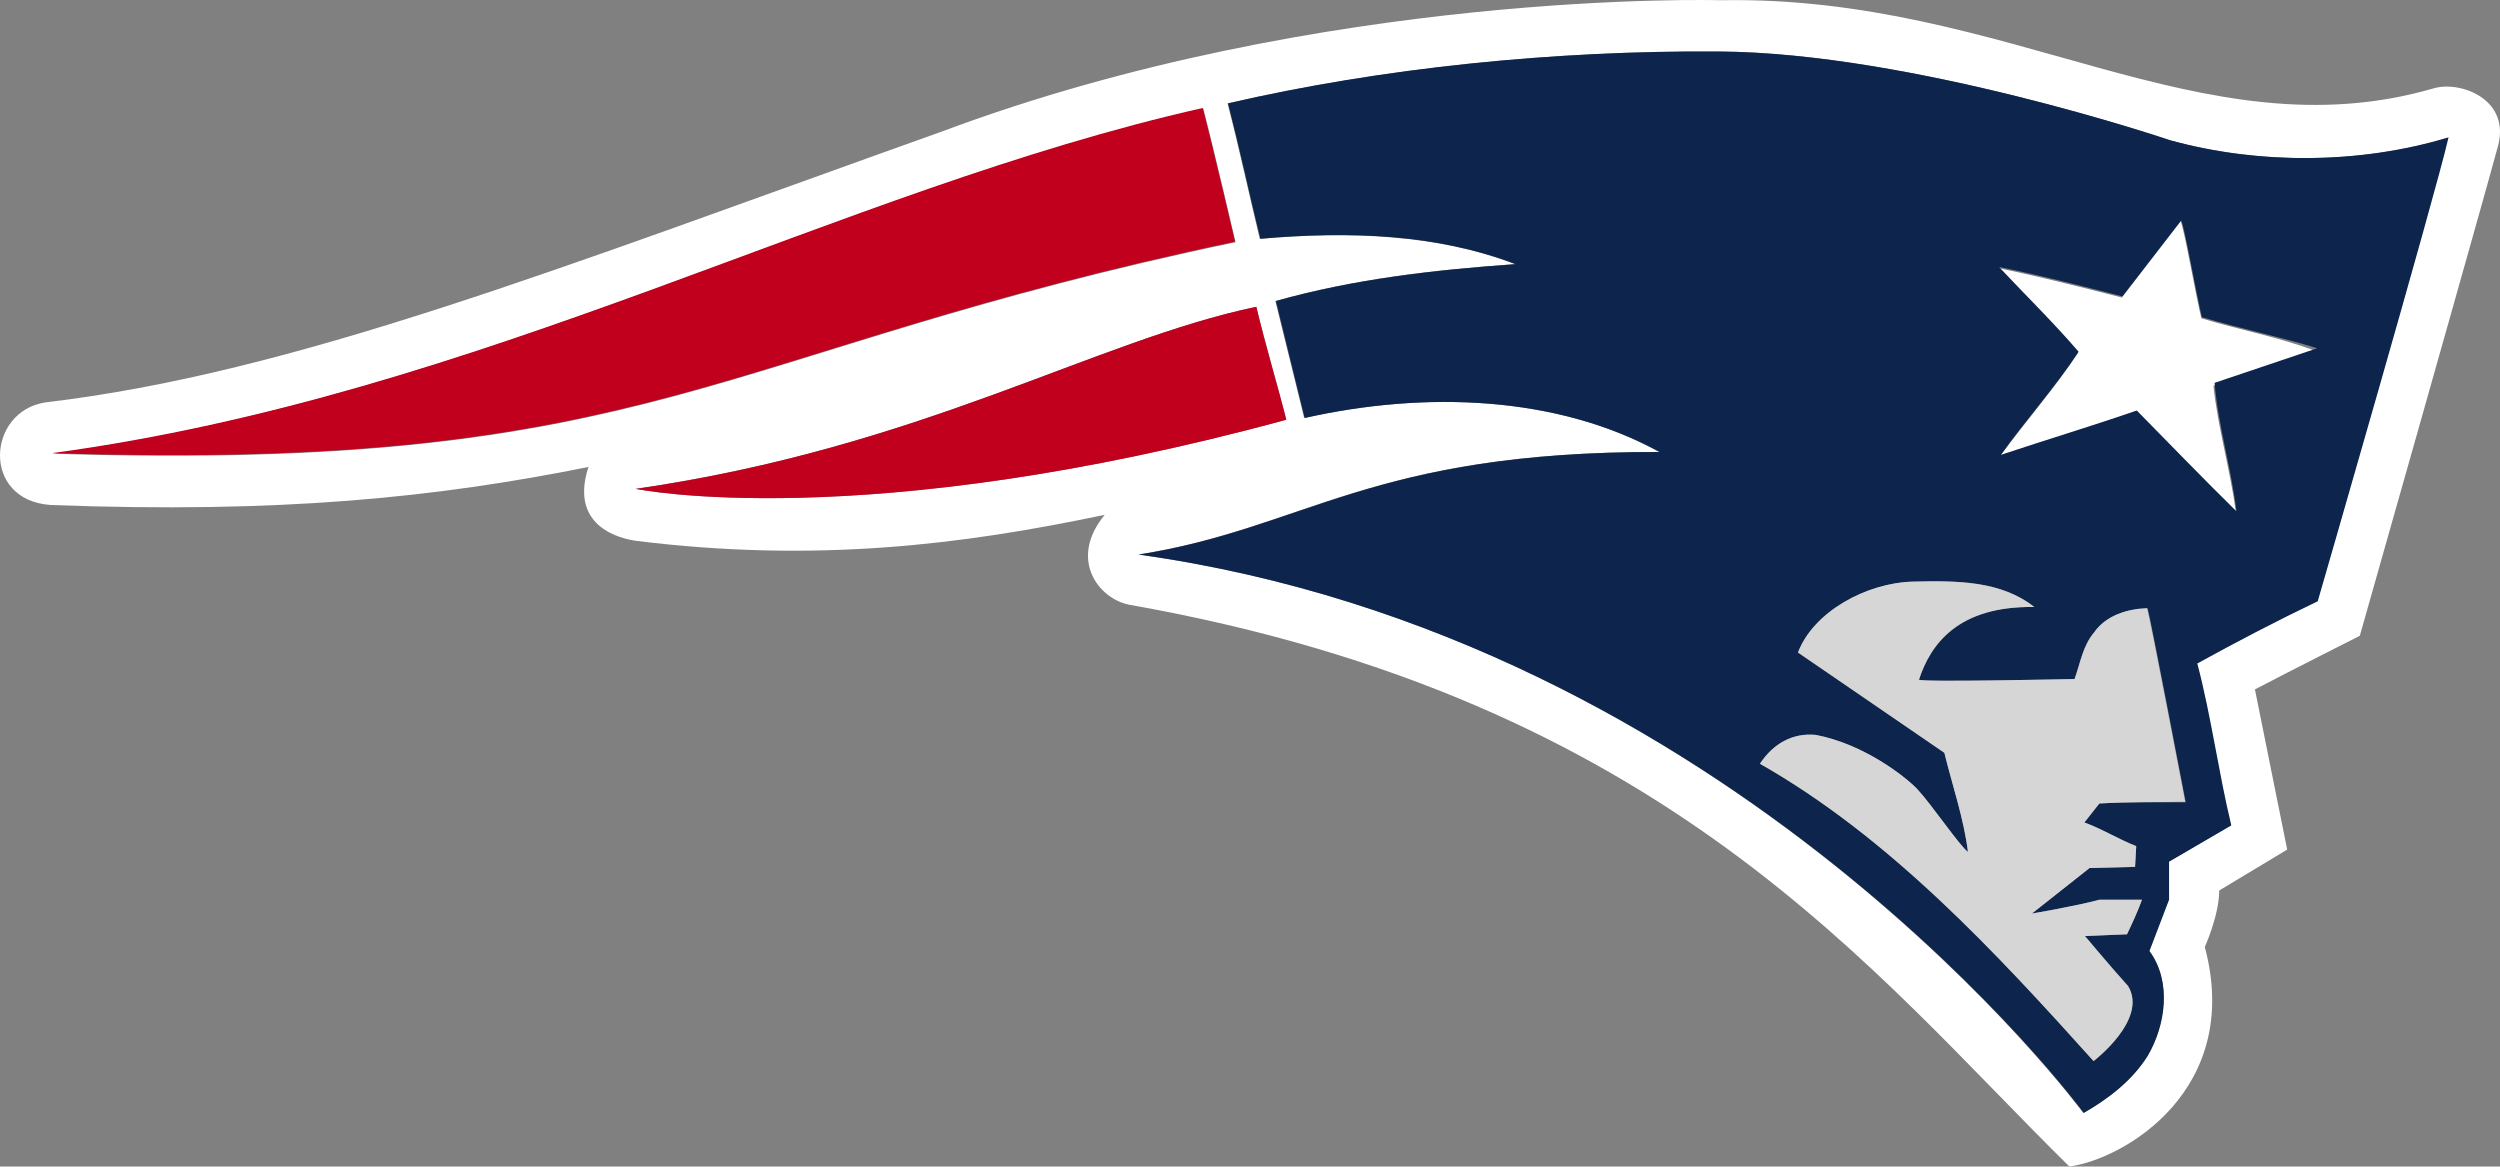<?xml version="1.0" encoding="UTF-8" standalone="no"?>
<svg
   xmlns:dc="http://purl.org/dc/elements/1.1/"
   xmlns:cc="http://creativecommons.org/ns#"
   xmlns:rdf="http://www.w3.org/1999/02/22-rdf-syntax-ns#"
   xmlns:svg="http://www.w3.org/2000/svg"
   xmlns="http://www.w3.org/2000/svg"
   xmlns:sodipodi="http://sodipodi.sourceforge.net/DTD/sodipodi-0.dtd"
   xmlns:inkscape="http://www.inkscape.org/namespaces/inkscape"
   width="433.856"
   height="202.439"
   viewBox="0 0 433.856 202.439"
   id="svg2"
   version="1.1"
   inkscape:version="0.48.4 r9939"
   sodipodi:docname="new-england-patriots.svg">
  <rect x="0" y="0" width="433.856" height="202.439" fill="#808080" stroke="none"/>
  <defs
     id="defs18" />
  <sodipodi:namedview
     pagecolor="#ffffff"
     bordercolor="#666666"
     borderopacity="1"
     objecttolerance="10"
     gridtolerance="10"
     guidetolerance="10"
     inkscape:pageopacity="0"
     inkscape:pageshadow="2"
     inkscape:window-width="640"
     inkscape:window-height="480"
     id="namedview16"
     showgrid="false"
     inkscape:zoom="0.4609375"
     inkscape:cx="216.425"
     inkscape:cy="104.4"
     inkscape:window-x="65"
     inkscape:window-y="24"
     inkscape:window-maximized="0"
     inkscape:current-layer="svg2" />
  <g
     id="g4"
     transform="translate(-39.575,-157.961)">
    <g
       id="g6">
      <path
         d="M 461.9,173.3 C 421.5,185 388.3,157.1 338.2,158 h -0.1 c 0,0 -68.9,-2 -135.1,22.8 -66.7,23.8 -112.4,41.9 -155.6,47 -10.1,1.6 -11.1,17 1,17.8 39.9,1.5 66.9,-1.3 93.3,-6.6 -3.8,11.6 7.9,12.7 8.1,12.8 31.3,3.9 56.8,0.7 81.5,-4.5 -6.3,7.6 -1.2,14.5 4.2,15.6 93.4,16.5 129,63.9 163.2,97.5 9.6,-1.3 30.1,-13.4 23.5,-38.1 0,0 2.5,-5.5 2.5,-9.8 l 11.8,-7.1 c 0,0 -5,-24.9 -5.6,-27.8 6.5,-3.4 18.2,-9.3 18.2,-9.3 0,0 21.3,-75 23.9,-84.7 2.5,-8.4 -6.5,-11.7 -11.1,-10.3 z M 48.7,236.7 c 74.6,-10.2 136.3,-45.6 199.7,-59.9 2,7.7 5.6,23.2 5.6,23.2 -90.8,19 -100.4,40 -205.3,36.7 z m 101.2,6.1 c 49.6,-7.2 79.6,-25.7 107.7,-31.6 1.7,6.9 3.8,14 5.2,19.6 -73.8,20.1 -112.9,12 -112.9,12 z m 291.8,19.5 c -7.1,3.4 -14,7 -20.9,10.8 2.4,9.2 3.7,19 5.9,28.1 l -10.8,6.3 v 6.6 l -3.4,8.9 c 4,5.3 2.9,12.9 -0.3,18.2 -2.6,4.3 -6.9,7.5 -11.1,9.9 0,0 -60.7,-82.5 -164,-96.9 29.1,-4.6 40.1,-17.9 90.4,-17.8 -17.8,-9.8 -40.7,-10.6 -61.6,-5.9 -1.1,-4.4 -5,-20.3 -5,-20.3 13.5,-3.8 27.4,-5.4 41.6,-6.4 -13.6,-5.2 -28.7,-5.7 -44.3,-4.4 -1.9,-7.8 -3.5,-15.4 -5.6,-23.5 26.7,-6.1 56.6,-9.2 85.2,-9 33.5,0.2 78.3,15.4 78.3,15.4 15.2,4.2 32.8,4.2 48.2,-0.4 -2.1,9.6 -22.6,80.4 -22.6,80.4 z m -20.1,-49.1 c -1,-4.1 -3,-15.7 -3.6,-16.8 l -10.2,13.2 c 0,0 -13.8,-3.6 -21.4,-5.1 4.8,5.1 9.5,9.6 13.8,14.7 -4,6.1 -9.2,12 -13.5,17.9 l 23.6,-7.7 c 5.7,5.7 11.7,12 17.3,17.5 -1,-7.5 -3.2,-15 -3.9,-22 l 17.8,-6 c -6.3,-2.4 -13.3,-3.7 -19.9,-5.7 z"
         id="path8"
         inkscape:connector-curvature="0"
         style="fill:#ffffff" />
      <path
         d="m 416.2,182.3 c 0,0 -44.8,-15.2 -78.3,-15.4 -28.6,-0.2 -58.5,2.8 -85.2,9 2.1,8.2 3.7,15.7 5.6,23.5 15.6,-1.4 30.7,-0.8 44.3,4.4 -14.2,1 -28.1,2.6 -41.6,6.4 0,0 3.9,15.9 5,20.3 20.9,-4.7 43.7,-3.9 61.6,5.9 -50.2,-0.1 -61.3,13.2 -90.4,17.8 103.4,14.5 164,96.9 164,96.9 4.2,-2.4 8.4,-5.6 11.1,-9.9 3.1,-5.3 4.2,-12.9 0.3,-18.2 l 3.4,-8.9 v -6.6 l 10.8,-6.3 c -2.2,-9.1 -3.5,-19 -5.9,-28.1 6.9,-3.8 13.8,-7.4 20.9,-10.8 0,0 20.5,-70.8 22.7,-80.5 -15.5,4.7 -33.1,4.7 -48.3,0.5 z m -12.3,115.1 -2.6,3.3 c 2.9,1.1 6.2,3 9,4.1 l -0.2,3.6 -7.9,0.2 -10,7.9 c 0,0 7.7,-1.3 11.7,-2.4 h 7.4 c -0.8,2.2 -1.7,4.1 -2.6,6 l -7.3,0.3 c 0,0 4.5,5.3 7.5,8.7 3.4,5.8 -6,13 -6,13 -17,-18.9 -35.4,-38.8 -57.9,-51.6 2.3,-3.5 5.7,-5.4 9.7,-5 8.4,1.6 15.6,7.3 17.6,9.4 2.6,2.8 7.3,9.9 8.8,10.9 -0.7,-5.7 -2.7,-11.5 -4.1,-17.2 l -25.4,-17.4 c 2.7,-7.1 11.8,-12 19.9,-12.3 7.8,-0.2 15.3,-0.2 21.1,4.4 -13.2,-0.2 -18,6.5 -20,12.6 -0.1,0.5 27,-0.1 27,-0.1 1,-2.8 1.4,-5.8 3.4,-8.1 2.1,-3 5.9,-4.1 9.3,-4.1 0.6,2.2 6.6,33.6 6.6,33.6 -5.3,0 -9.8,-0.1 -15,0.2 z m 23.8,-50.7 c -5.6,-5.5 -11.7,-11.8 -17.3,-17.5 -7.8,2.7 -15.8,5.1 -23.6,7.7 4.2,-5.9 9.4,-11.7 13.5,-17.9 -4.3,-5 -9,-9.6 -13.8,-14.7 7.7,1.5 21.4,5.1 21.4,5.1 l 10.2,-13.2 c 0.6,1.1 2.6,12.7 3.6,16.8 6.6,2 13.6,3.4 20,5.4 l -17.8,6 c 0.6,7.3 2.9,14.8 3.8,22.3 z"
         id="path10"
         inkscape:connector-curvature="0"
         style="fill:#0d254c" />
      <path
         d="m 403,267.7 c -2,2.4 -2.4,5.4 -3.4,8.1 0,0 -27.1,0.6 -27,0.1 2,-6.1 6.7,-12.8 20,-12.6 -5.7,-4.5 -13.3,-4.6 -21.1,-4.4 -8,0.2 -17.2,5.2 -19.9,12.3 l 25.4,17.4 c 1.4,5.7 3.4,11.5 4.1,17.2 -1.4,-1 -6.2,-8.1 -8.8,-10.9 -2,-2.1 -9.2,-7.8 -17.6,-9.4 -4,-0.4 -7.4,1.5 -9.7,5 22.5,12.8 40.9,32.7 57.9,51.6 0,0 9.5,-7.2 6,-13 -3.1,-3.4 -7.5,-8.7 -7.5,-8.7 l 7.3,-0.3 c 0.9,-1.9 1.8,-3.8 2.6,-6 h -7.4 c -4,1.1 -11.7,2.4 -11.7,2.4 l 10,-7.9 7.9,-0.2 0.2,-3.6 c -2.9,-1.1 -6.1,-3.1 -9,-4.1 l 2.6,-3.3 c 5.2,-0.3 9.7,-0.2 14.9,-0.3 0,0 -6,-31.3 -6.6,-33.6 -3.3,0.1 -7.1,1.2 -9.2,4.2 z"
         id="path12"
         inkscape:connector-curvature="0"
         style="fill:#d6d6d6" />
      <path
         d="m 257.6,211.2 c -28.1,5.9 -58.1,24.4 -107.7,31.6 0,0 39.1,8.1 112.9,-12 -1.4,-5.6 -3.6,-12.7 -5.2,-19.6 z m -9.3,-34.5 c -63.4,14.3 -125,49.8 -199.7,59.9 105,3.3 114.6,-17.7 205.3,-36.7 0,0 -3.6,-15.4 -5.6,-23.2 z"
         id="path14"
         inkscape:connector-curvature="0"
         style="fill:#c0001d" />
    </g>
  </g>
</svg>
